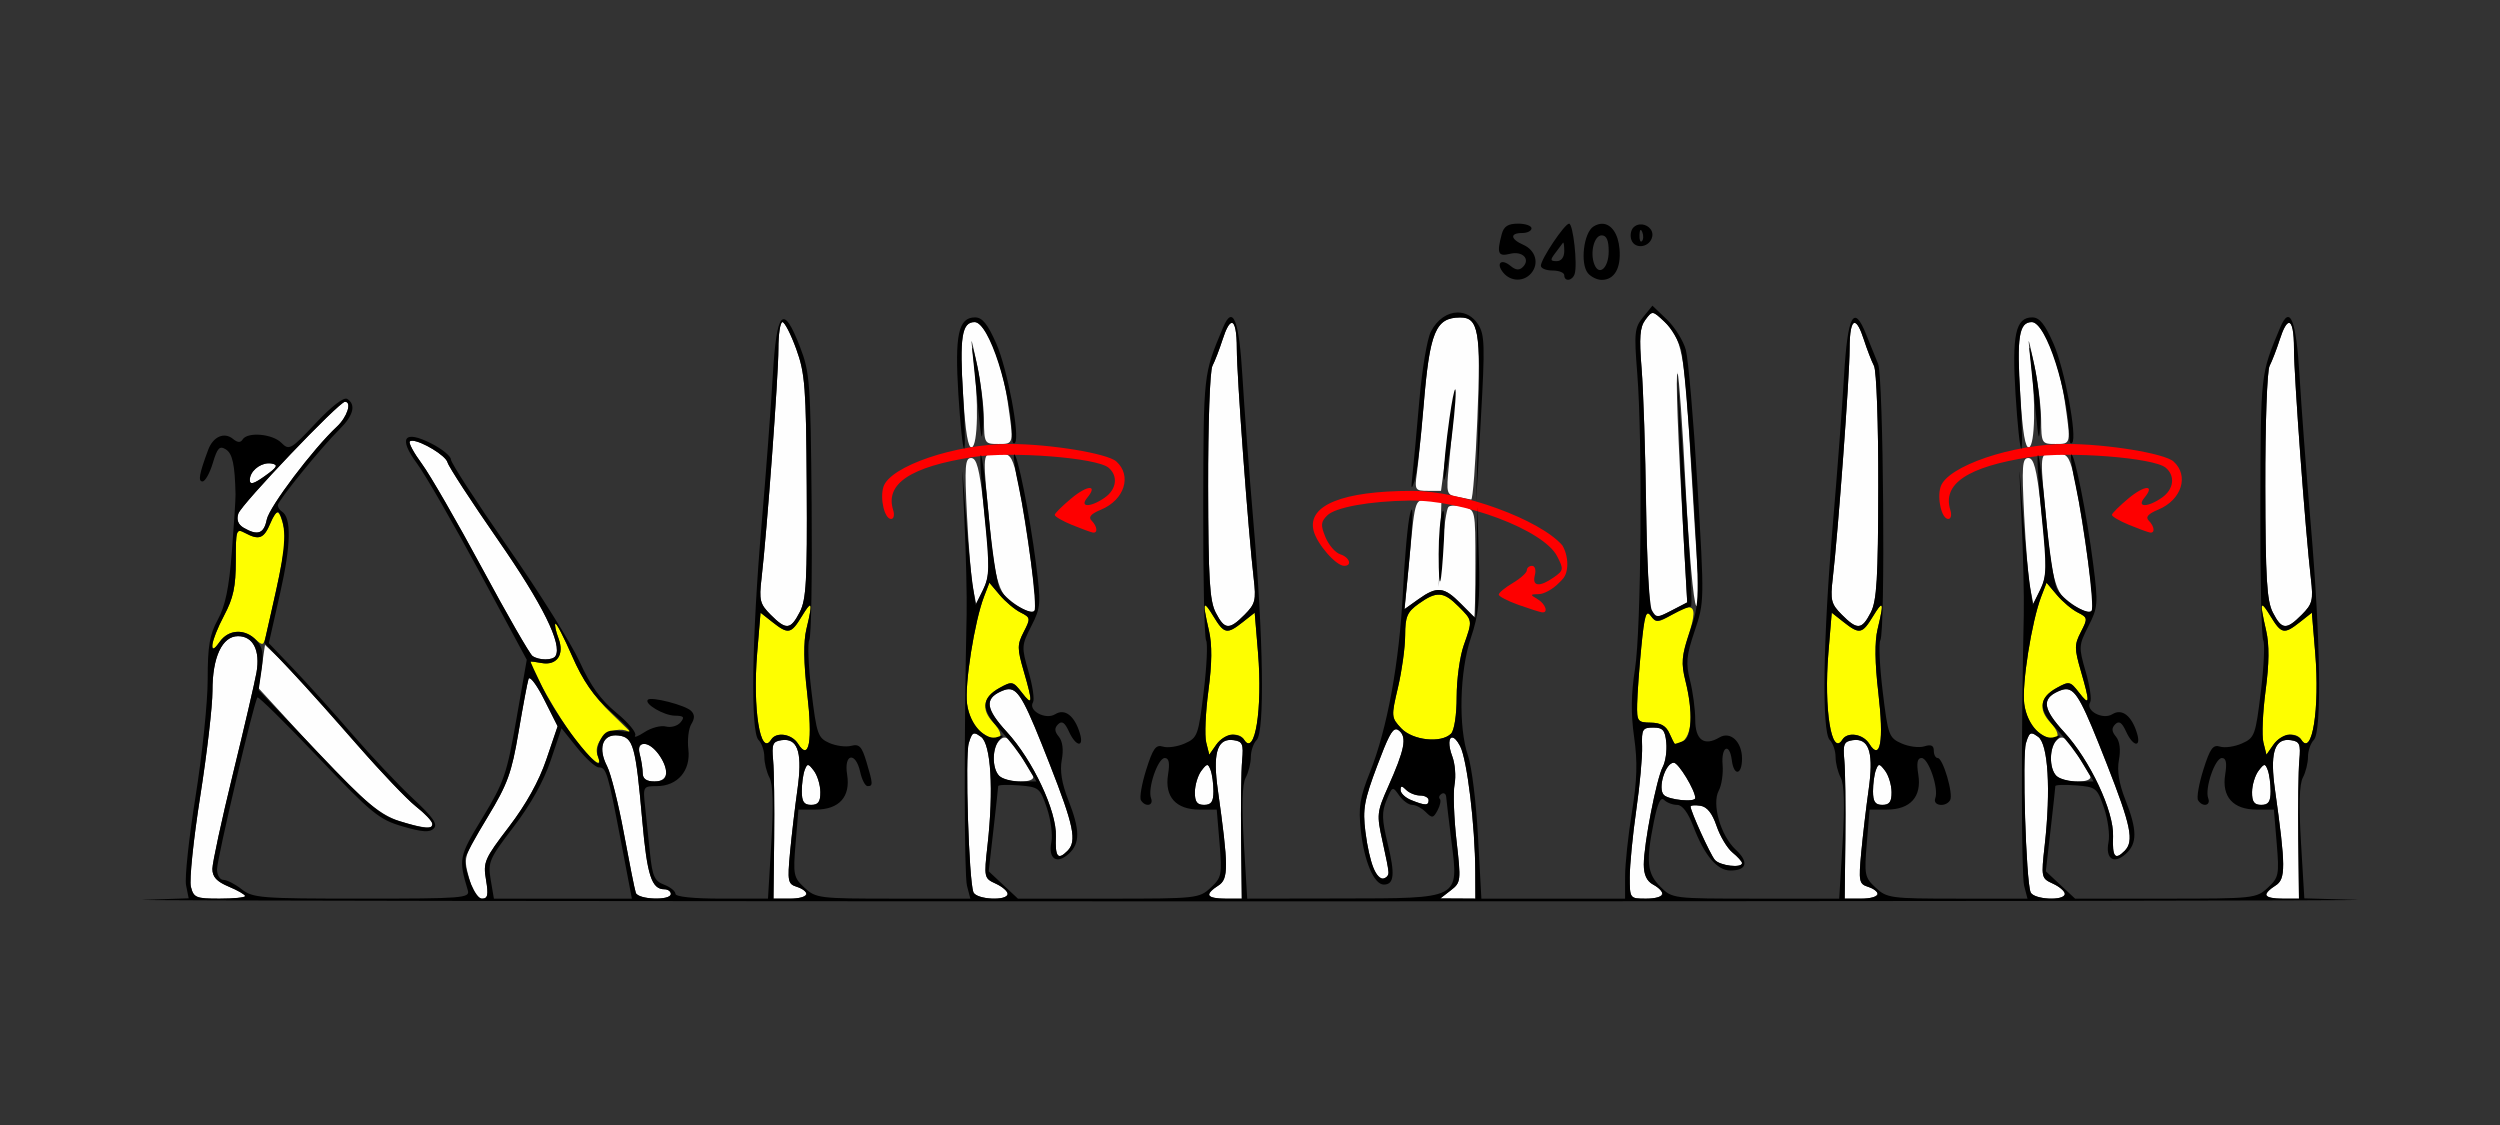 <?xml version="1.0" encoding="UTF-8" standalone="no"?>
<!-- Created with Inkscape (http://www.inkscape.org/) -->

<svg
   xmlns:dc="http://purl.org/dc/elements/1.1/"
   xmlns:cc="http://creativecommons.org/ns#"
   xmlns:rdf="http://www.w3.org/1999/02/22-rdf-syntax-ns#"
   xmlns:svg="http://www.w3.org/2000/svg"
   xmlns="http://www.w3.org/2000/svg"
   xmlns:sodipodi="http://sodipodi.sourceforge.net/DTD/sodipodi-0.dtd"
   xmlns:inkscape="http://www.inkscape.org/namespaces/inkscape"
   id="svg4059"
   version="1.1"
   inkscape:version="0.91 r13725"
   width="500"
   height="225"
   viewBox="0 0 500 225"
   sodipodi:docname="fx320101.svg">
  <rect x="0" y="0" width="500" height="225" fill="#333333" stroke="none"/>
  <defs
     id="defs4063" />
  <sodipodi:namedview
     pagecolor="#bcbcbc"
     bordercolor="#666666"
     borderopacity="1"
     objecttolerance="10"
     gridtolerance="10"
     guidetolerance="10"
     inkscape:pageopacity="0"
     inkscape:pageshadow="2"
     inkscape:window-width="1386"
     inkscape:window-height="913"
     id="namedview4061"
     showgrid="false"
     inkscape:zoom="1.3252709"
     inkscape:cx="136.10408"
     inkscape:cy="99.760632"
     inkscape:window-x="55"
     inkscape:window-y="49"
     inkscape:window-maximized="0"
     inkscape:current-layer="svg4059" />
  <g
     id="g4069"
     transform="translate(-58.562,-118.395)">
    <path
       style="fill:#fefefe"
       d="m 389.164,180.996 c -0.477,-0.047 -0.831,0.417 -1.525,1.348 -1.115,1.494 -1.268,3.483 -0.76,9.791 0.351,4.354 0.76,16.588 0.91,27.188 0.15,10.599 0.57,20.01 0.936,20.912 0.809,1.999 0.802,1.999 4.385,0.143 l 2.893,-1.5 -0.588,-10.453 c -1.305,-23.19 -1.778,-35.743 -1.328,-35.299 0.261,0.258 0.988,10.594 1.615,22.969 0.638,12.587 1.565,22.913 2.104,23.438 0.658,0.641 0.789,-1.136 0.412,-5.625 -0.303,-3.609 -1.019,-14.789 -1.59,-24.844 -1.148,-20.204 -1.711,-23.06 -5.201,-26.346 -1.184,-1.115 -1.785,-1.674 -2.262,-1.721 z m -38.6,0.893 c -4.807,0.033 -6.013,2.807 -7.191,16.523 -0.525,6.116 -1.172,12.701 -1.438,14.635 -0.46,3.351 -0.357,3.516 2.176,3.516 l 2.656,0 1.514,-11.484 c 1.392,-10.566 1.416,-7.563 0.051,6.48 -0.539,5.543 -0.472,5.795 1.67,6.201 1.228,0.233 2.488,0.481 2.801,0.551 0.312,0.07 0.868,-7.229 1.234,-16.219 0.716,-17.558 0.257,-20.229 -3.473,-20.203 z m -135.514,0.924 c -0.446,0 -0.811,2.43 -0.811,5.4 0,5.399 -2.302,36.69 -3.375,45.869 -0.51,4.366 -0.321,5.11 1.83,7.266 3.104,3.11 3.981,3.028 5.826,-0.547 1.292,-2.503 1.502,-6.293 1.387,-25.078 -0.122,-19.898 -0.333,-22.672 -2.092,-27.52 -1.076,-2.965 -2.32,-5.391 -2.766,-5.391 z m 38.438,0 c -2.568,0 -3.032,2.975 -2.301,14.707 0.461,7.395 0.998,10.585 1.74,10.334 1.206,-0.408 1.385,-9.312 0.352,-17.541 -0.638,-5.084 -0.629,-5.071 0.682,0.938 0.731,3.352 1.355,8.309 1.387,11.016 0.057,4.831 0.11,4.922 2.865,4.922 3.142,0 3.12,0.093 1.902,-8.346 -1.178,-8.165 -4.429,-16.029 -6.627,-16.029 z m 211.436,0 c -2.568,0 -3.034,2.975 -2.303,14.707 0.461,7.395 1,10.585 1.742,10.334 1.206,-0.408 1.383,-9.312 0.35,-17.541 -0.638,-5.084 -0.629,-5.071 0.682,0.938 0.731,3.352 1.357,8.309 1.389,11.016 0.057,4.831 0.108,4.922 2.863,4.922 3.142,0 3.122,0.093 1.904,-8.346 -1.178,-8.165 -4.429,-16.029 -6.627,-16.029 z m -160.012,0.16 c -0.489,0.016 -1.124,1.12 -1.844,3.355 -0.622,1.934 -1.534,4.296 -2.025,5.248 -0.499,0.966 -0.878,11.628 -0.855,24.105 0.033,18.444 0.299,22.874 1.51,25.221 1.791,3.47 2.686,3.539 5.773,0.445 2.151,-2.156 2.34,-2.9 1.83,-7.266 -1.073,-9.18 -3.375,-40.47 -3.375,-45.869 0,-3.484 -0.385,-5.261 -1.014,-5.24 z m 124.582,0 c -0.628,-0.021 -1.012,1.756 -1.012,5.24 0,5.399 -2.302,36.69 -3.375,45.869 -0.51,4.366 -0.323,5.11 1.828,7.266 3.088,3.094 3.985,3.025 5.775,-0.445 1.211,-2.347 1.475,-6.776 1.508,-25.221 0.022,-12.478 -0.355,-23.14 -0.854,-24.105 -0.492,-0.953 -1.403,-3.314 -2.025,-5.248 -0.719,-2.236 -1.357,-3.339 -1.846,-3.355 z m 86.854,0 c -0.489,0.016 -1.126,1.12 -1.846,3.355 -0.622,1.934 -1.534,4.296 -2.025,5.248 -0.499,0.966 -0.876,11.628 -0.854,24.105 0.033,18.444 0.299,22.874 1.51,25.221 1.791,3.47 2.686,3.539 5.773,0.445 2.151,-2.156 2.338,-2.9 1.828,-7.266 -1.073,-9.18 -3.375,-40.47 -3.375,-45.869 0,-3.484 -0.383,-5.261 -1.012,-5.24 z M 127.555,198.75 c -1.178,0 -20.744,20.522 -21.33,22.373 -0.396,1.251 -0.039,2.185 1.088,2.842 2.784,1.623 4.038,1.173 4.602,-1.652 0.509,-2.551 9.278,-14.168 14.037,-18.596 2.05,-1.907 3.038,-4.967 1.604,-4.967 z m 13.529,7.793 c -0.257,-0.013 -0.451,0.031 -0.562,0.143 -0.283,0.284 0.81,2.304 2.428,4.492 1.618,2.188 7.029,11.572 12.025,20.854 4.995,9.278 9.534,17.179 10.086,17.562 1.31,0.903 4.046,0.91 4.6,0.012 1.42,-2.302 -2.552,-10.335 -11.455,-23.162 -5.35,-7.708 -9.909,-14.709 -10.131,-15.559 -0.37,-1.417 -5.195,-4.252 -6.99,-4.342 z m 115.984,2.516 c -2.072,0.058 -1.85,1.093 -0.631,13.961 1.144,12.076 1.995,14.648 5.48,16.549 3.18,1.734 3.779,1.679 3.779,-0.342 0,-2.972 -2.789,-21.764 -3.867,-26.053 -0.921,-3.666 -1.325,-4.111 -3.729,-4.111 -0.393,0 -0.737,-0.012 -1.033,-0.004 z m 211.436,0 c -2.072,0.058 -1.852,1.093 -0.633,13.961 1.144,12.076 1.995,14.648 5.48,16.549 3.18,1.734 3.779,1.679 3.779,-0.342 0,-2.972 -2.789,-21.764 -3.867,-26.053 -0.921,-3.666 -1.325,-4.111 -3.729,-4.111 -0.393,0 -0.735,-0.012 -1.031,-0.004 z M 252.791,210 c -1.219,0 -1.335,1.599 -0.832,11.484 0.322,6.316 0.862,12.866 1.201,14.555 l 0.617,3.072 1.281,-2.475 c 1.558,-3.009 1.585,-5.152 0.215,-17.229 C 254.445,212.105 253.89,210 252.791,210 Z m 211.434,0 c -1.219,0 -1.333,1.599 -0.83,11.484 0.322,6.316 0.862,12.866 1.201,14.555 l 0.617,3.072 1.281,-2.475 c 1.558,-3.009 1.583,-5.152 0.213,-17.229 C 465.878,212.105 465.323,210 464.225,210 Z m -352.074,1.059 c -1.798,0.11 -3.627,1.686 -3.627,3.338 0,1.016 0.76,0.814 3.031,-0.807 2.458,-1.754 2.714,-2.223 1.357,-2.484 -0.25,-0.048 -0.505,-0.063 -0.762,-0.047 z m 231.141,7.365 c -1.898,0.025 -1.853,1.046 -3.242,15.822 l -0.561,5.965 2.775,-1.98 c 3.699,-2.639 5.148,-2.501 8.275,0.787 1.447,1.522 2.737,2.788 2.865,2.812 0.129,0.025 0.234,-4.799 0.234,-10.719 0,-10.752 -0.003,-10.763 -2.383,-11.361 -1.31,-0.33 -2.665,-0.318 -3.01,0.027 -0.345,0.345 -0.922,4.088 -1.285,8.316 l -0.66,7.688 0.277,-8.672 0.275,-8.672 -2.621,0 c -0.36,0 -0.67,-0.017 -0.941,-0.014 z M 106.176,245.625 c -3.179,0 -5.141,4.198 -5.123,10.969 0.008,2.99 -1.095,12.484 -2.451,21.096 -1.356,8.612 -2.196,16.733 -1.867,18.047 0.55,2.196 1.012,2.389 5.727,2.389 2.82,0 5.127,-0.231 5.127,-0.516 0,-0.284 -1.472,-1.135 -3.273,-1.889 -2.413,-1.01 -3.275,-1.945 -3.275,-3.553 0,-1.2 1.846,-9.738 4.102,-18.973 2.256,-9.234 4.378,-18.365 4.717,-20.291 0.777,-4.414 -0.671,-7.279 -3.682,-7.279 z m 5.387,1.746 -0.646,4.324 -0.648,4.324 7.473,8.162 c 12.434,13.581 16.38,17.084 20.811,18.469 7.499,2.343 8.59,1.302 3.15,-3.002 -1.82,-1.44 -8.095,-8.102 -13.945,-14.805 -5.85,-6.703 -11.888,-13.377 -13.416,-14.83 l -2.777,-2.643 z m 52.84,6.67 c -0.063,0.011 -0.11,0.06 -0.139,0.148 -0.229,0.704 -1.129,5.498 -2,10.654 -1.373,8.127 -2.192,10.377 -6.145,16.902 -5.047,8.332 -4.938,7.943 -3.574,12.863 0.587,2.119 1.545,3.516 2.414,3.516 1.165,0 1.32,-0.723 0.807,-3.768 -0.596,-3.537 -0.316,-4.187 4.592,-10.607 3.423,-4.479 6.005,-9.129 7.479,-13.471 l 2.252,-6.631 -2.703,-5.369 c -1.301,-2.584 -2.54,-4.317 -2.982,-4.238 z m 95.887,2.189 c -0.48,0.015 -0.995,0.194 -1.594,0.467 -3.264,1.49 -2.95,3.538 1.24,8.094 5.201,5.654 9.994,15.866 9.801,20.877 -0.16,4.15 0.388,4.833 2.322,2.895 1.917,-1.921 1.28,-5.01 -3.574,-17.379 -4.701,-11.978 -6.117,-15.016 -8.195,-14.953 z m 211.434,0 c -0.48,0.015 -0.993,0.194 -1.592,0.467 -3.264,1.49 -2.952,3.538 1.238,8.094 5.201,5.654 9.996,15.866 9.803,20.877 -0.16,4.15 0.386,4.833 2.32,2.895 1.917,-1.921 1.282,-5.01 -3.572,-17.379 -4.701,-11.978 -6.119,-15.016 -8.197,-14.953 z m -82.533,7.676 c -2.126,0 -2.328,0.341 -2.211,3.75 0.071,2.062 -0.456,7.808 -1.17,12.768 -0.714,4.96 -1.297,10.972 -1.297,13.359 0,4.336 0.003,4.342 3.273,4.342 3.634,0 4.271,-1.275 1.404,-2.812 -1.275,-0.684 -1.871,-1.963 -1.871,-4.018 2.1e-4,-4.063 2.55,-17.19 3.791,-19.514 0.549,-1.028 0.868,-3.219 0.709,-4.871 -0.241,-2.501 -0.681,-3.004 -2.629,-3.004 z m -51.4,0.346 c -0.85,-0.019 -1.714,1.767 -3.768,7.221 -2.639,7.006 -2.95,8.729 -2.383,13.275 0.358,2.874 1.108,6.228 1.664,7.451 0.556,1.224 1.465,2.072 2.02,1.887 1.244,-0.415 1.232,-0.743 -0.281,-7.539 -1.16,-5.211 -1.103,-5.748 1.139,-10.781 3.321,-7.455 3.803,-9.909 2.209,-11.234 -0.209,-0.174 -0.404,-0.275 -0.6,-0.279 z m -84.285,0.836 c -0.508,-0.035 -0.772,0.543 -1.191,1.936 -0.763,2.537 0.009,27.412 0.926,29.805 0.573,1.497 6.846,1.808 6.846,0.34 0,-0.527 -1.071,-1.448 -2.379,-2.045 -2.334,-1.066 -2.367,-1.209 -1.639,-7.713 1.238,-11.06 0.692,-20.179 -1.297,-21.643 -0.567,-0.417 -0.961,-0.659 -1.266,-0.68 z m 211.434,0 c -0.508,-0.035 -0.772,0.543 -1.191,1.936 -0.763,2.537 0.009,27.412 0.926,29.805 0.573,1.497 6.846,1.808 6.846,0.34 0,-0.527 -1.071,-1.448 -2.379,-2.045 -2.334,-1.066 -2.365,-1.209 -1.637,-7.713 1.238,-11.06 0.69,-20.179 -1.299,-21.643 -0.567,-0.417 -0.961,-0.659 -1.266,-0.68 z m -283.275,0.371 c -2.689,0.017 -3.481,2.709 -1.686,6.188 0.76,1.473 2.272,7.506 3.359,13.406 1.088,5.901 2.158,11.256 2.379,11.9 0.474,1.384 7.008,1.602 7.008,0.234 0,-0.516 -0.578,-0.938 -1.287,-0.938 -2.559,0 -3.456,-2.786 -4.42,-13.721 -1.328,-15.071 -1.782,-16.681 -4.791,-17.037 -0.196,-0.023 -0.383,-0.034 -0.562,-0.033 z m 167.32,0.439 c -0.659,0.015 -0.828,1.51 0.033,3.779 0.552,1.456 0.757,3.974 0.453,5.596 -0.304,1.622 -0.127,6.689 0.393,11.26 0.915,8.045 0.879,8.362 -1.146,9.93 l -2.094,1.621 3.51,0.019 3.508,0.021 -0.025,-5.391 c -0.044,-9.312 -1.626,-22.428 -3.029,-25.111 -0.632,-1.21 -1.206,-1.734 -1.602,-1.725 z m -89.404,0.01 c -0.326,-0.041 -0.622,0.112 -0.953,0.387 -1.636,1.361 -1.773,5.718 -0.227,7.268 1.558,1.562 7.64,1.519 6.717,-0.047 -3.306,-5.607 -4.559,-7.484 -5.537,-7.607 z m 211.434,0 c -0.326,-0.041 -0.622,0.112 -0.953,0.387 -1.636,1.361 -1.771,5.718 -0.225,7.268 1.558,1.562 7.64,1.519 6.717,-0.047 -3.306,-5.607 -4.56,-7.484 -5.539,-7.607 z m -255.547,0.473 c -0.186,0.002 -0.382,0.018 -0.586,0.047 -1.779,0.254 -1.997,0.773 -1.697,4.041 0.189,2.062 0.282,9.129 0.207,15.703 l -0.137,11.953 3.301,0 c 3.622,0 4.426,-1.392 1.365,-2.365 -1.785,-0.568 -1.891,-1.104 -1.354,-6.859 0.321,-3.434 0.987,-9.107 1.482,-12.607 0.978,-6.918 0.207,-9.944 -2.582,-9.912 z m 89.238,0 c -2.787,-0.032 -3.561,2.995 -2.59,9.912 2.165,15.42 2.178,17.918 0.111,19.211 -1.053,0.659 -1.912,1.517 -1.912,1.908 0,0.392 1.485,0.713 3.301,0.713 l 3.301,0 -0.137,-11.953 c -0.075,-6.574 0.018,-13.641 0.207,-15.703 0.3,-3.268 0.082,-3.787 -1.697,-4.041 -0.204,-0.029 -0.398,-0.045 -0.584,-0.047 z m 125.002,0 c -0.186,0.002 -0.38,0.018 -0.584,0.047 -1.779,0.254 -1.999,0.773 -1.699,4.041 0.189,2.062 0.282,9.129 0.207,15.703 l -0.137,11.953 3.303,0 c 3.622,0 4.424,-1.392 1.363,-2.365 -1.785,-0.568 -1.891,-1.104 -1.354,-6.859 0.321,-3.434 0.989,-9.107 1.484,-12.607 0.978,-6.918 0.205,-9.944 -2.584,-9.912 z m 86.432,0 c -2.787,-0.032 -3.561,2.995 -2.59,9.912 2.165,15.42 2.18,17.918 0.113,19.211 -1.053,0.659 -1.914,1.517 -1.914,1.908 0,0.392 1.485,0.713 3.301,0.713 l 3.303,0 -0.137,-11.953 c -0.075,-6.574 0.018,-13.641 0.207,-15.703 0.3,-3.268 0.08,-3.787 -1.699,-4.041 -0.204,-0.029 -0.398,-0.045 -0.584,-0.047 z m -328.734,0.783 c -0.801,0.005 -1.259,0.717 -0.881,2.133 0.31,1.16 0.569,2.848 0.576,3.75 0.009,1.122 0.753,1.641 2.352,1.641 2.753,0 3.115,-2.222 0.883,-5.416 -0.987,-1.412 -2.129,-2.113 -2.93,-2.107 z m 205.916,3.773 c -1.691,0 -3.279,5.163 -1.986,6.459 0.996,0.998 6.277,1.506 6.277,0.604 0,-1.54 -3.355,-7.062 -4.291,-7.062 z m -173.131,0.463 c -0.254,-0.022 -0.43,0.314 -0.689,0.992 -0.318,0.831 -0.58,2.741 -0.58,4.246 0,2.111 0.427,2.736 1.871,2.736 1.425,0 1.864,-0.615 1.842,-2.578 -0.016,-1.418 -0.598,-3.329 -1.293,-4.246 -0.567,-0.749 -0.897,-1.129 -1.15,-1.15 z m 79.791,0 c -0.254,0.022 -0.583,0.401 -1.15,1.15 -0.695,0.917 -1.277,2.828 -1.293,4.246 -0.023,1.963 0.417,2.578 1.842,2.578 1.444,0 1.871,-0.626 1.871,-2.736 0,-1.505 -0.26,-3.415 -0.578,-4.246 -0.26,-0.679 -0.438,-1.014 -0.691,-0.992 z m 134.449,0 c -0.254,-0.022 -0.43,0.314 -0.689,0.992 -0.318,0.831 -0.578,2.741 -0.578,4.246 0,2.111 0.427,2.736 1.871,2.736 1.425,0 1.864,-0.615 1.842,-2.578 -0.016,-1.418 -0.598,-3.329 -1.293,-4.246 -0.567,-0.749 -0.899,-1.129 -1.152,-1.15 z m 76.986,0 c -0.254,0.022 -0.585,0.401 -1.152,1.15 -0.695,0.917 -1.277,2.828 -1.293,4.246 -0.023,1.963 0.417,2.578 1.842,2.578 1.444,0 1.871,-0.626 1.871,-2.736 0,-1.505 -0.26,-3.415 -0.578,-4.246 -0.26,-0.679 -0.436,-1.014 -0.689,-0.992 z m -172.51,4.324 c -0.172,0.005 -0.234,0.23 -0.234,0.68 0,0.635 0.948,1.538 2.105,2.004 2.821,1.136 3.508,1.142 3.508,0.029 0,-0.516 -0.757,-0.938 -1.684,-0.938 -0.926,0 -2.189,-0.506 -2.807,-1.125 -0.437,-0.438 -0.717,-0.655 -0.889,-0.65 z m 58.971,3.738 c -0.704,-0.038 -1.201,0.05 -1.201,0.238 0,0.947 3.891,9.506 4.846,10.658 0.984,1.188 5.445,1.721 5.445,0.65 0,-0.304 -0.858,-1.253 -1.906,-2.109 -1.048,-0.856 -2.48,-3.244 -3.182,-5.307 -0.869,-2.557 -1.901,-3.845 -3.24,-4.049 -0.27,-0.041 -0.527,-0.069 -0.762,-0.082 z"
       id="path4079"
       inkscape:connector-curvature="0" />
    <path
       style="fill:#fefe00"
       d="m 113.998,220.898 c -0.367,0.037 -0.78,0.755 -1.348,2.107 -1.315,3.134 -2.26,3.496 -5.123,1.961 -1.709,-0.916 -1.811,-0.605 -1.811,5.576 0,5.182 -0.486,7.464 -2.338,10.953 -1.286,2.424 -2.34,5.071 -2.34,5.883 0,1.081 0.389,0.92 1.457,-0.607 1.713,-2.451 4.739,-2.696 7.08,-0.572 1.55,1.406 1.701,1.357 2.176,-0.703 3.53,-15.327 4.18,-19.09 3.664,-21.254 -0.551,-2.311 -0.946,-3.391 -1.418,-3.344 z m 142.439,14.037 -1.064,2.766 c -1.915,4.973 -3.915,17.609 -3.398,21.471 0.307,2.294 1.304,4.426 2.539,5.428 3.566,2.894 5.718,1.522 2.686,-1.713 -2.488,-2.654 -2.036,-5.08 1.289,-6.918 2.477,-1.369 2.69,-1.324 4.416,0.906 2.212,2.858 2.275,2.199 0.402,-4.256 -1.316,-4.539 -1.316,-5.283 0.006,-7.844 1.397,-2.706 1.369,-2.875 -0.65,-3.891 -1.161,-0.584 -3.037,-2.162 -4.168,-3.506 l -2.057,-2.443 z m 211.436,0 -1.066,2.766 c -1.915,4.973 -3.913,17.609 -3.396,21.471 0.307,2.294 1.304,4.426 2.539,5.428 3.566,2.894 5.718,1.522 2.686,-1.713 -2.488,-2.654 -2.036,-5.08 1.289,-6.918 2.477,-1.369 2.69,-1.324 4.416,0.906 2.212,2.858 2.273,2.199 0.4,-4.256 -1.316,-4.539 -1.316,-5.283 0.006,-7.844 1.397,-2.706 1.369,-2.875 -0.65,-3.891 -1.161,-0.584 -3.035,-2.162 -4.166,-3.506 l -2.057,-2.443 z m -121.375,2.387 c -1.162,-0.078 -2.396,0.535 -4.176,1.805 -2.332,1.664 -2.719,2.561 -2.73,6.328 -0.008,2.414 -0.65,7.092 -1.428,10.396 -1.38,5.867 -1.365,6.06 0.645,8.203 2.276,2.428 7.997,3.042 9.965,1.07 0.649,-0.65 1.123,-3.766 1.123,-7.383 0,-3.441 0.631,-8.05 1.402,-10.242 1.804,-5.125 1.83,-4.944 -1.062,-7.842 -1.486,-1.49 -2.576,-2.258 -3.738,-2.336 z m -125.912,2.182 c -0.212,-0.093 -0.752,0.651 -1.656,2.137 -2.17,3.566 -2.706,3.672 -5.881,1.17 l -2.381,-1.877 -0.67,8.047 c -0.93,11.189 0.625,20.861 2.789,17.352 1.018,-1.651 4.152,-1.168 5.398,0.832 2.217,3.557 2.94,-0.521 1.807,-10.199 -0.703,-6.004 -0.753,-10.243 -0.15,-12.746 0.745,-3.09 1.016,-4.595 0.744,-4.715 z m 214.242,0 c -0.212,-0.093 -0.754,0.651 -1.658,2.137 -2.17,3.566 -2.706,3.672 -5.881,1.17 l -2.381,-1.877 -0.668,8.047 c -0.93,11.189 0.625,20.861 2.789,17.352 1.018,-1.651 4.15,-1.168 5.396,0.832 2.217,3.557 2.94,-0.521 1.807,-10.199 -0.703,-6.004 -0.753,-10.243 -0.15,-12.746 0.745,-3.09 1.018,-4.595 0.746,-4.715 z m -135.248,0.002 c -0.265,0.15 0.02,1.739 0.777,5.031 0.644,2.798 0.608,6.541 -0.115,11.988 -0.578,4.356 -0.776,9.02 -0.439,10.363 l 0.611,2.443 1.406,-2.01 c 1.496,-2.141 4.517,-2.679 5.559,-0.99 2.165,3.51 3.719,-6.162 2.789,-17.352 l -0.668,-8.047 -2.381,1.877 c -3.175,2.502 -3.713,2.396 -5.883,-1.17 -0.911,-1.498 -1.45,-2.252 -1.656,-2.135 z m 211.434,0 c -0.265,0.15 0.022,1.739 0.779,5.031 0.644,2.798 0.608,6.541 -0.115,11.988 -0.578,4.356 -0.776,9.02 -0.439,10.363 l 0.611,2.443 1.404,-2.01 c 1.496,-2.141 4.517,-2.679 5.559,-0.99 2.165,3.51 3.719,-6.162 2.789,-17.352 l -0.668,-8.047 -2.381,1.877 c -3.175,2.502 -3.711,2.396 -5.881,-1.17 -0.911,-1.498 -1.452,-2.252 -1.658,-2.135 z M 396.219,239.877 c -0.658,0.048 -1.639,0.486 -2.971,1.273 -3.121,1.845 -3.459,1.879 -4.518,0.428 -0.952,-1.304 -1.272,-0.27 -1.904,6.16 -0.418,4.251 -0.794,9.4 -0.836,11.439 -0.072,3.504 0.079,3.711 2.73,3.75 1.99,0.029 3.076,0.655 3.73,2.15 0.508,1.16 1.001,2.109 1.094,2.109 3.233,0 4.045,-4.897 2.098,-12.648 -0.842,-3.351 -0.744,-4.972 0.535,-8.832 1.375,-4.148 1.489,-5.936 0.041,-5.83 z m -226.578,3.254 c -0.198,0.198 0.083,1.524 0.623,2.947 1.236,3.258 -0.34,5.503 -3.445,4.908 -1.189,-0.228 -2.162,-0.34 -2.162,-0.25 0,1.353 5.803,11.473 8.736,15.236 3.749,4.81 5.776,6.368 4.729,3.633 -1.303,-3.403 3.751,-6.805 6.727,-4.527 0.505,0.387 -1.289,-1.406 -3.986,-3.984 -3.492,-3.338 -5.762,-6.651 -7.883,-11.506 -1.638,-3.75 -3.14,-6.655 -3.338,-6.457 z"
       id="path4075"
       inkscape:connector-curvature="0" />
    <path
       style="fill:#fe0000"
       d="m 260.434,207.188 c -10.807,0 -23.88,4.449 -25.186,8.572 -0.745,2.353 0.223,6.428 1.527,6.428 0.539,0 0.731,-0.789 0.426,-1.752 -1.67,-5.273 3.428,-8.679 15.893,-10.621 7.723,-1.203 24.771,0.121 27.162,2.109 1.97,1.639 1.642,4.325 -0.734,5.992 -2.83,1.986 -5.152,2.005 -3.516,0.029 2.21,-2.669 0.065,-2.578 -3.191,0.135 -1.783,1.485 -3.271,2.961 -3.309,3.277 -0.037,0.317 1.512,1.224 3.441,2.018 1.93,0.793 3.823,1.483 4.209,1.533 1.023,0.133 0.859,-1.252 -0.285,-2.398 -0.693,-0.695 -0.125,-1.348 1.906,-2.191 4.677,-1.941 6.214,-6.783 3.057,-9.627 -1.795,-1.617 -13.319,-3.504 -21.4,-3.504 z m 211.436,0 c -10.807,0 -23.882,4.449 -25.188,8.572 -0.745,2.353 0.223,6.428 1.527,6.428 0.539,0 0.733,-0.789 0.428,-1.752 -1.67,-5.273 3.428,-8.679 15.893,-10.621 7.723,-1.203 24.771,0.121 27.162,2.109 1.97,1.639 1.642,4.325 -0.734,5.992 -2.83,1.986 -5.152,2.005 -3.516,0.029 2.21,-2.669 0.065,-2.578 -3.191,0.135 -1.783,1.485 -3.271,2.961 -3.309,3.277 -0.037,0.317 1.51,1.224 3.439,2.018 1.93,0.793 3.825,1.483 4.211,1.533 1.023,0.133 0.857,-1.252 -0.287,-2.398 -0.693,-0.695 -0.123,-1.348 1.908,-2.191 4.677,-1.941 6.214,-6.783 3.057,-9.627 -1.795,-1.617 -13.319,-3.504 -21.4,-3.504 z m -130.92,9.381 c -13.877,0.014 -20.946,2.873 -19.672,7.959 0.665,2.657 4.476,7.035 6.123,7.035 1.665,0 1.076,-1.718 -0.793,-2.312 -0.974,-0.31 -2.299,-1.843 -2.945,-3.406 -1,-2.419 -0.95,-3.067 0.33,-4.35 1.638,-1.641 8.473,-2.88 16.488,-2.988 10.807,-0.145 26.798,5.889 29.504,11.133 1.344,2.605 1.308,2.841 -0.652,4.217 -2.869,2.014 -4.393,1.846 -3.803,-0.418 0.274,-1.048 0.029,-1.875 -0.555,-1.875 -0.575,0 -1.045,0.398 -1.045,0.885 0,0.486 -1.263,1.631 -2.807,2.545 -1.544,0.914 -2.807,1.957 -2.807,2.318 0,0.361 1.79,1.293 3.977,2.068 2.187,0.776 4.292,1.444 4.678,1.484 1.343,0.142 0.691,-1.715 -0.936,-2.664 -1.491,-0.87 -1.464,-0.956 0.305,-0.982 1.068,-0.016 2.918,-1.071 4.111,-2.344 0.121,-0.129 0.243,-0.232 0.365,-0.352 0.037,-0.058 0.072,-0.116 0.145,-0.182 1.493,-1.359 1.329,-4.826 0.055,-6.896 -4.472,-5.094 -20.05,-10.885 -30.066,-10.875 z"
       id="path4073"
       inkscape:connector-curvature="0" />
    <path
       style="fill:#000000"
       d="m 362.168,163.125 c -2.007,0 -2.842,0.54 -3.262,2.109 -1.021,3.82 -0.727,4.523 1.646,3.926 2.5,-0.629 4.157,1.057 2.586,2.631 -0.712,0.713 -1.425,0.651 -2.467,-0.215 -1.882,-1.565 -2.994,-0.507 -1.439,1.369 1.495,1.805 4.13,1.838 5.596,0.068 1.602,-1.934 0.852,-4.575 -1.605,-5.658 -2.604,-1.148 -2.721,-2.356 -0.229,-2.356 1.029,0 1.871,-0.422 1.871,-0.938 0,-0.516 -1.214,-0.938 -2.697,-0.938 z m 10.211,0 c -0.885,0 -5.643,7.099 -5.643,8.418 0,0.527 1.052,0.957 2.338,0.957 1.286,0 2.34,0.422 2.34,0.938 0,1.341 1.595,1.16 2.072,-0.234 0.615,-1.796 -0.296,-10.078 -1.107,-10.078 z m 6.719,0.025 c -0.58,-0.028 -1.201,0.144 -1.836,0.543 -1.969,1.236 -2.708,7.419 -1.115,9.342 0.611,0.737 1.849,1.34 2.752,1.34 2.539,0 3.892,-2.339 3.568,-6.168 -0.259,-3.073 -1.629,-4.972 -3.369,-5.057 z m 7.402,0.133 c -0.448,0.048 -0.884,0.235 -1.24,0.592 -0.548,0.549 -0.732,1.691 -0.408,2.537 0.749,1.956 3.747,1.435 4.162,-0.723 0.279,-1.453 -1.17,-2.551 -2.514,-2.406 z m 0.223,1.104 c 0.085,0.013 0.187,0.157 0.299,0.438 0.27,0.677 0.237,1.485 -0.074,1.797 -0.311,0.312 -0.531,-0.242 -0.49,-1.23 0.028,-0.683 0.124,-1.025 0.266,-1.004 z m -7.824,1.082 c 0.974,0 1.402,0.981 1.402,3.203 0,3.324 -1.93,5.046 -2.879,2.568 -0.898,-2.345 -0.021,-5.771 1.477,-5.771 z m -7.695,1.447 c 0.12,0.013 0.211,0.7 0.211,1.678 0,1.249 -0.584,2.031 -1.518,2.031 -1.299,0 -1.338,-0.236 -0.266,-1.641 0.689,-0.902 1.372,-1.816 1.518,-2.031 0.018,-0.027 0.037,-0.039 0.055,-0.037 z m 17.84,12.615 -1.871,2.303 c -1.706,2.1 -1.807,3.092 -1.16,11.25 1.082,13.654 0.795,51.189 -0.451,59.107 -0.788,5.003 -0.839,8.933 -0.178,13.605 0.707,4.996 0.604,8.588 -0.434,14.996 -0.751,4.634 -1.367,10.43 -1.369,12.879 l -0.004,4.453 -14.369,0 -14.369,0 -0.672,-12.385 c -0.369,-6.811 -1.266,-14.088 -1.99,-16.172 -1.969,-5.661 -1.702,-16.892 0.561,-23.605 1.559,-4.626 1.849,-7.506 1.602,-15.885 l -0.303,-10.234 -0.197,11.088 -0.199,11.088 -2.879,-2.885 c -3.406,-3.413 -4.779,-3.556 -8.52,-0.887 l -2.801,1.998 0.516,-5.045 c 1.176,-11.501 1.426,-17.33 0.598,-13.961 -0.442,1.799 -1.074,8.76 -1.406,15.469 -0.699,14.121 -3.127,27.422 -6.588,36.104 -2.046,5.133 -2.337,6.972 -1.836,11.66 0.659,6.173 2.638,10.84 4.596,10.84 2.084,0 2.28,-2.048 0.779,-8.203 -1.17,-4.798 -1.21,-6.31 -0.232,-8.676 1.156,-2.796 1.217,-2.82 2.516,-0.963 0.732,1.047 1.907,1.904 2.613,1.904 0.706,0 1.925,0.642 2.709,1.428 1.277,1.28 1.524,1.243 2.373,-0.346 0.521,-0.976 0.725,-1.998 0.451,-2.271 -0.273,-0.274 -0.119,-0.733 0.344,-1.02 0.463,-0.287 0.879,-0.013 0.926,0.609 0.046,0.622 0.526,4.66 1.064,8.973 1.438,11.527 1.864,11.306 -22.018,11.346 l -18.84,0.031 -0.668,-11.131 c -0.452,-7.544 -0.336,-11.755 0.363,-13.064 0.567,-1.063 1.033,-2.929 1.033,-4.148 0,-1.22 0.525,-2.748 1.168,-3.396 1.617,-1.629 1.346,-20.209 -0.631,-43.26 -0.862,-10.055 -1.863,-23.309 -2.223,-29.455 -0.663,-11.328 -1.91,-14.464 -3.881,-9.76 -3.941,9.406 -3.891,8.968 -3.957,35.6 -0.035,14.254 0.222,26.383 0.572,26.951 0.351,0.569 0.138,5.176 -0.475,10.238 -1.06,8.764 -1.24,9.26 -3.775,10.385 -1.464,0.65 -3.436,0.935 -4.381,0.635 -1.416,-0.45 -2.005,0.362 -3.346,4.625 -0.895,2.845 -1.368,5.59 -1.053,6.102 0.883,1.432 2.599,1.1 2.027,-0.393 -0.737,-1.925 1.35,-8.053 2.742,-8.053 0.836,0 1.031,0.977 0.654,3.303 -0.72,4.443 1.577,7.01 6.273,7.01 l 3.463,0 0.562,6.727 c 0.53,6.332 0.425,6.855 -1.783,8.906 -2.287,2.124 -2.802,2.18 -20.443,2.18 l -18.096,0 -2.924,-2.736 -2.924,-2.738 0.945,-8.277 c 0.521,-4.553 0.95,-8.492 0.955,-8.754 0.004,-0.262 1.876,-0.327 4.16,-0.145 3.99,0.318 4.207,0.495 5.576,4.521 0.784,2.305 1.19,5.376 0.9,6.826 -0.667,3.342 1.067,4.516 3.463,2.344 2.309,-2.094 2.287,-4.762 -0.084,-10.791 -1.295,-3.293 -1.706,-5.83 -1.297,-8.014 0.379,-2.026 0.162,-3.721 -0.592,-4.631 -0.871,-1.052 -0.911,-1.712 -0.15,-2.475 0.761,-0.762 1.342,-0.376 2.17,1.445 1.375,3.024 3.075,3.316 2.195,0.377 -1.056,-3.529 -3.007,-5.049 -4.936,-3.842 -1.921,1.202 -5.477,-0.714 -4.441,-2.393 0.328,-0.532 -0.072,-3.275 -0.891,-6.096 -1.435,-4.948 -1.416,-5.27 0.541,-9.115 1.917,-3.765 1.969,-4.455 0.947,-12.48 -1.245,-9.776 -3.784,-22.432 -4.381,-21.834 -0.223,0.224 0.193,3.104 0.924,6.402 1.712,7.731 3.784,24.191 3.129,24.848 -0.929,0.931 -5.878,-2.256 -6.943,-4.473 -0.579,-1.204 -1.565,-7.795 -2.191,-14.646 -0.627,-6.852 -1.339,-12.259 -1.582,-12.016 -0.243,0.243 0.092,5.709 0.742,12.146 1.045,10.344 1.012,12.061 -0.291,14.758 l -1.477,3.053 -0.631,-4.225 c -0.348,-2.323 -0.989,-9.041 -1.426,-14.93 -0.768,-10.367 -0.775,-10.304 -0.199,1.951 0.327,6.961 0.529,15.609 0.449,19.219 -0.532,23.968 -0.494,51.964 0.072,54.141 l 0.672,2.578 -15.406,0 c -14.826,0 -15.494,-0.083 -17.752,-2.18 -2.209,-2.051 -2.315,-2.574 -1.785,-8.906 l 0.562,-6.727 3.463,0 c 4.697,0 6.995,-2.567 6.275,-7.01 -0.682,-4.21 1.708,-4.657 2.621,-0.49 0.339,1.547 1.005,2.812 1.479,2.812 1.108,0 1.086,-0.436 -0.242,-4.879 -0.915,-3.06 -1.434,-3.603 -3.041,-3.182 -1.066,0.28 -3.04,0.021 -4.387,-0.576 -2.273,-1.008 -2.529,-1.747 -3.562,-10.289 -0.612,-5.062 -0.804,-9.704 -0.426,-10.316 0.378,-0.612 0.585,-12.828 0.461,-27.145 -0.213,-24.438 -0.355,-26.36 -2.326,-31.461 -3.386,-8.759 -4.682,-7.377 -5.449,5.816 -0.36,6.188 -1.36,19.477 -2.223,29.531 -1.977,23.051 -2.248,41.63 -0.631,43.26 0.643,0.648 1.168,2.177 1.168,3.396 0,1.22 0.466,3.086 1.033,4.148 0.699,1.309 0.816,5.52 0.363,13.064 l -0.666,11.131 -9.252,0 c -5.693,0 -9.254,-0.37 -9.254,-0.961 0,-0.528 -1.018,-1.35 -2.264,-1.824 -1.93,-0.735 -2.349,-1.668 -2.828,-6.305 -0.309,-2.993 -0.756,-7.234 -0.992,-9.426 -0.419,-3.892 -0.363,-3.984 2.361,-3.984 4.144,0 6.811,-3.113 6.305,-7.357 -0.225,-1.883 0.041,-4.152 0.588,-5.041 0.708,-1.151 0.697,-1.915 -0.037,-2.65 -1.141,-1.143 -7.977,-2.909 -8.65,-2.234 -0.804,0.806 3.18,3.162 5.398,3.191 1.793,0.024 2.011,0.28 1.135,1.338 -0.596,0.72 -1.909,1.095 -2.918,0.83 -1.009,-0.264 -2.94,0.244 -4.291,1.131 -1.351,0.887 -2.188,1.18 -1.861,0.65 0.327,-0.53 -1.361,-2.567 -3.748,-4.527 -3.147,-2.584 -5.167,-5.383 -7.348,-10.178 -1.654,-3.637 -8.125,-13.962 -14.381,-22.945 -6.256,-8.984 -11.375,-16.874 -11.375,-17.533 0,-0.659 -1.734,-2.084 -3.854,-3.168 -5.552,-2.838 -6.746,-1.174 -2.893,4.029 1.627,2.198 7.223,11.916 12.436,21.594 l 9.479,17.596 -2.084,11.936 c -1.914,10.964 -2.462,12.56 -6.756,19.639 -4.754,7.837 -4.828,8.209 -2.945,14.561 0.453,1.529 -0.985,1.641 -21.182,1.641 -20.25,0 -21.822,-0.123 -24.045,-1.875 -1.308,-1.031 -2.954,-1.875 -3.656,-1.875 -0.702,0 -1.277,-0.949 -1.279,-2.109 -0.003,-2.095 7.411,-33.619 8.086,-34.383 0.194,-0.22 5.648,5.157 12.117,11.949 10.775,11.312 12.195,12.474 16.924,13.852 3.964,1.155 5.412,1.247 6.238,0.396 0.818,-0.841 -0.179,-2.27 -4.15,-5.953 -2.874,-2.665 -8.319,-8.432 -12.102,-12.814 -3.783,-4.383 -9.099,-10.289 -11.814,-13.125 l -4.938,-5.156 2.279,-10.088 c 2.158,-9.552 2.272,-15.038 0.338,-16.236 -0.448,-0.278 -0.814,-0.848 -0.814,-1.268 0,-0.896 8.693,-11.587 12.404,-15.256 2.73,-2.698 3.263,-4.891 1.463,-6.006 -0.673,-0.417 -3.128,1.48 -6.314,4.873 -4.969,5.293 -5.289,5.475 -6.85,3.906 -1.792,-1.801 -6.783,-2.228 -7.748,-0.662 -0.415,0.673 -1.018,0.641 -1.914,-0.104 -1.744,-1.45 -3.982,-0.483 -4.963,2.145 -1.801,4.823 -2.076,6.352 -1.146,6.352 0.529,0 1.456,-1.654 2.061,-3.678 0.91,-3.044 1.359,-3.517 2.609,-2.734 1.329,0.832 1.804,3.033 1.936,8.99 0.02,0.902 -0.311,6.07 -0.736,11.484 -0.569,7.254 -1.307,10.82 -2.803,13.557 -1.65,3.018 -2.031,5.264 -2.031,11.982 0,4.548 -1.092,15.075 -2.426,23.393 -1.334,8.318 -2.189,16.306 -1.9,17.75 l 0.523,2.627 -9.09,0.305 c -5,0.168 94.894,0.305 221.988,0.303 127.095,-0.002 226.391,-0.139 220.658,-0.303 l -10.424,-0.297 -0.664,-11.102 c -0.451,-7.52 -0.334,-11.727 0.365,-13.035 0.568,-1.063 1.031,-2.929 1.031,-4.148 0,-1.22 0.527,-2.748 1.17,-3.396 1.617,-1.629 1.346,-20.209 -0.631,-43.26 -0.862,-10.055 -1.863,-23.309 -2.223,-29.455 -0.663,-11.328 -1.91,-14.464 -3.881,-9.76 -3.941,9.406 -3.893,8.968 -3.959,35.6 -0.035,14.254 0.223,26.383 0.574,26.951 0.351,0.569 0.138,5.176 -0.475,10.238 -1.06,8.764 -1.242,9.26 -3.777,10.385 -1.464,0.65 -3.436,0.935 -4.381,0.635 -1.416,-0.45 -2.003,0.362 -3.344,4.625 -0.895,2.845 -1.37,5.59 -1.055,6.102 0.883,1.432 2.601,1.1 2.029,-0.393 -0.737,-1.925 1.35,-8.053 2.742,-8.053 0.836,0 1.029,0.977 0.652,3.303 -0.72,4.443 1.579,7.01 6.275,7.01 l 3.461,0 0.564,6.727 c 0.53,6.332 0.423,6.855 -1.785,8.906 -2.287,2.124 -2.8,2.18 -20.441,2.18 l -18.096,0 -2.926,-2.736 -2.924,-2.738 0.947,-8.277 c 0.521,-4.553 0.948,-8.492 0.953,-8.754 0.004,-0.262 1.876,-0.327 4.16,-0.145 3.99,0.318 4.209,0.495 5.578,4.521 0.784,2.305 1.188,5.376 0.898,6.826 -0.667,3.342 1.067,4.516 3.463,2.344 2.309,-2.094 2.289,-4.762 -0.082,-10.791 -1.295,-3.293 -1.706,-5.83 -1.297,-8.014 0.379,-2.026 0.162,-3.721 -0.592,-4.631 -0.871,-1.052 -0.911,-1.712 -0.15,-2.475 0.761,-0.762 1.34,-0.376 2.168,1.445 1.375,3.024 3.077,3.316 2.197,0.377 -1.056,-3.529 -3.007,-5.049 -4.936,-3.842 -1.921,1.202 -5.477,-0.714 -4.441,-2.393 0.328,-0.532 -0.072,-3.275 -0.891,-6.096 -1.435,-4.948 -1.416,-5.27 0.541,-9.115 1.917,-3.765 1.969,-4.455 0.947,-12.48 -1.245,-9.776 -3.784,-22.432 -4.381,-21.834 -0.223,0.224 0.191,3.104 0.922,6.402 1.712,7.731 3.786,24.193 3.131,24.85 -0.929,0.931 -5.878,-2.258 -6.943,-4.475 -0.579,-1.204 -1.565,-7.795 -2.191,-14.646 -0.627,-6.852 -1.339,-12.259 -1.582,-12.016 -0.243,0.243 0.092,5.709 0.742,12.146 1.045,10.344 1.01,12.061 -0.293,14.758 l -1.475,3.053 -0.633,-4.225 c -0.348,-2.323 -0.988,-9.041 -1.424,-14.93 -0.768,-10.367 -0.775,-10.304 -0.199,1.951 0.327,6.961 0.529,15.609 0.449,19.219 -0.532,23.968 -0.494,51.964 0.072,54.141 l 0.67,2.578 -14.002,0 c -13.358,0 -14.111,-0.101 -16.35,-2.18 -2.209,-2.051 -2.313,-2.574 -1.783,-8.906 l 0.562,-6.727 3.461,0 c 4.697,0 6.995,-2.567 6.275,-7.01 -0.377,-2.325 -0.184,-3.303 0.652,-3.303 1.393,0 3.481,6.128 2.744,8.053 -0.575,1.5 2.059,1.861 2.957,0.404 C 449.303,277.295 447.166,270 446.109,270 c -0.433,0 -0.787,-0.661 -0.787,-1.469 0,-1.048 -0.542,-1.298 -1.891,-0.869 -1.04,0.331 -3.09,0.071 -4.555,-0.578 -2.536,-1.125 -2.715,-1.621 -3.775,-10.385 -0.612,-5.062 -0.825,-9.67 -0.475,-10.238 1.034,-1.676 0.624,-52.745 -0.443,-55.285 -0.525,-1.249 -1.595,-3.888 -2.379,-5.867 -2.478,-6.259 -3.725,-3.912 -4.443,8.361 -0.36,6.146 -1.36,19.4 -2.223,29.455 -1.977,23.051 -2.25,41.63 -0.633,43.26 0.643,0.648 1.17,2.177 1.17,3.396 0,1.22 0.464,3.086 1.031,4.148 0.699,1.309 0.818,5.52 0.365,13.064 l -0.668,11.131 -16.693,0 c -16.639,0 -16.703,-0.008 -19.076,-2.387 -2.673,-2.679 -2.906,-4.994 -1.307,-12.975 0.751,-3.749 1.371,-5.064 2.059,-4.375 0.541,0.542 1.706,0.986 2.59,0.986 1.046,0 2.178,1.495 3.242,4.287 2.215,5.811 4.755,8.838 7.42,8.838 3.296,0 3.732,-1.692 1.072,-4.162 -3.026,-2.81 -4.837,-9.129 -3.393,-11.834 0.57,-1.068 0.913,-3.382 0.762,-5.143 -0.315,-3.667 1.393,-4.522 1.842,-0.922 0.407,3.262 2.043,3.002 2.043,-0.324 0,-3.37 -2.318,-5.539 -4.52,-4.229 -3.045,1.813 -4.836,0.512 -4.836,-3.51 -10e-6,-2.054 -0.465,-5.59 -1.035,-7.857 -0.883,-3.516 -0.749,-4.976 0.922,-9.934 1.94,-5.756 1.946,-6.042 0.543,-29.34 -0.779,-12.94 -1.818,-25.022 -2.307,-26.848 -0.489,-1.826 -2.194,-4.568 -3.789,-6.094 l -2.9,-2.773 z m -38.975,1.363 c -1.989,0.025 -4.054,1.342 -5.332,3.818 -0.741,1.436 -1.776,7.608 -2.301,13.715 -0.524,6.107 -1.143,12.791 -1.375,14.854 -0.331,2.945 -0.247,3.247 0.387,1.406 0.444,-1.289 1.261,-7.956 1.814,-14.814 1.219,-15.091 2.379,-17.95 7.303,-17.984 3.682,-0.025 4.173,2.696 3.682,20.438 l -0.459,16.58 0.945,-16.676 c 0.84,-14.803 0.778,-16.935 -0.562,-18.984 -1.051,-1.608 -2.554,-2.371 -4.102,-2.352 z m 39.102,0.107 c 0.483,0.052 1.094,0.62 2.299,1.754 1.337,1.258 2.831,3.789 3.322,5.625 0.491,1.836 1.531,13.925 2.311,26.865 1.403,23.298 1.399,23.584 -0.541,29.34 -1.671,4.957 -1.805,6.418 -0.922,9.934 1.53,6.089 1.333,11.416 -0.445,12.1 -0.814,0.313 -1.555,0.568 -1.648,0.568 -0.093,0 -0.586,-0.949 -1.094,-2.109 -0.655,-1.495 -1.741,-2.121 -3.73,-2.15 -2.652,-0.039 -2.802,-0.246 -2.73,-3.75 0.042,-2.04 0.418,-7.188 0.836,-11.439 0.617,-6.278 0.967,-7.445 1.863,-6.217 1.009,1.383 1.377,1.367 4.311,-0.197 1.764,-0.94 3.42,-1.656 3.682,-1.592 0.458,0.113 0.063,-7.373 -1.814,-34.42 l -0.879,-12.656 0.418,12.656 c 0.23,6.961 0.684,17.361 1.008,23.111 l 0.588,10.453 -3.08,1.598 c -2.915,1.511 -3.132,1.508 -4.002,-0.051 -0.506,-0.906 -1.029,-10.36 -1.162,-21.01 -0.133,-10.649 -0.528,-22.925 -0.879,-27.279 -0.508,-6.308 -0.355,-8.297 0.76,-9.791 0.694,-0.93 1.049,-1.394 1.531,-1.342 z M 253.566,181.875 c -3.32,0 -4.073,3.482 -3.33,15.395 0.372,5.97 0.887,10.855 1.145,10.855 0.257,0 0.168,-4.794 -0.197,-10.652 -0.729,-11.687 -0.261,-14.66 2.305,-14.66 2.846,0 7.381,14.1 7.512,23.359 0.01,0.73 0.257,1.089 0.549,0.797 1.078,-1.081 -1.502,-14.809 -3.734,-19.867 -1.732,-3.923 -2.79,-5.227 -4.248,-5.227 z m 211.434,0 c -3.32,0 -4.073,3.482 -3.33,15.395 0.372,5.97 0.887,10.855 1.145,10.855 0.257,0 0.168,-4.794 -0.197,-10.652 -0.729,-11.687 -0.259,-14.66 2.307,-14.66 2.846,0 7.379,14.1 7.51,23.359 0.01,0.73 0.259,1.089 0.551,0.797 1.078,-1.081 -1.502,-14.809 -3.734,-19.867 -1.732,-3.923 -2.792,-5.227 -4.25,-5.227 z m -249.949,0.938 c 0.446,0 1.69,2.426 2.766,5.391 1.758,4.847 1.97,7.621 2.092,27.52 0.115,18.785 -0.095,22.575 -1.387,25.078 -1.845,3.575 -2.722,3.657 -5.826,0.547 -2.151,-2.156 -2.34,-2.9 -1.83,-7.266 1.073,-9.18 3.375,-40.47 3.375,-45.869 0,-2.97 0.365,-5.4 0.811,-5.4 z m 89.861,0.16 c 0.628,-0.021 1.014,1.756 1.014,5.24 0,5.399 2.302,36.69 3.375,45.869 0.51,4.366 0.321,5.11 -1.83,7.266 -3.088,3.094 -3.983,3.025 -5.773,-0.445 -1.211,-2.347 -1.477,-6.776 -1.51,-25.221 -0.022,-12.478 0.357,-23.14 0.855,-24.105 0.492,-0.953 1.403,-3.314 2.025,-5.248 0.719,-2.236 1.355,-3.339 1.844,-3.355 z m 124.582,0 c 0.489,0.016 1.126,1.12 1.846,3.355 0.622,1.934 1.534,4.296 2.025,5.248 0.499,0.966 0.876,11.628 0.854,24.105 -0.033,18.444 -0.297,22.874 -1.508,25.221 -1.791,3.47 -2.688,3.539 -5.775,0.445 -2.151,-2.156 -2.338,-2.9 -1.828,-7.266 1.073,-9.18 3.375,-40.47 3.375,-45.869 0,-3.484 0.383,-5.261 1.012,-5.24 z m 86.854,0 c 0.628,-0.021 1.012,1.756 1.012,5.24 0,5.399 2.302,36.69 3.375,45.869 0.51,4.366 0.323,5.11 -1.828,7.266 -3.088,3.094 -3.983,3.025 -5.773,-0.445 -1.211,-2.347 -1.477,-6.776 -1.51,-25.221 -0.022,-12.478 0.355,-23.14 0.854,-24.105 0.492,-0.953 1.403,-3.314 2.025,-5.248 0.719,-2.236 1.357,-3.339 1.846,-3.355 z m -263.314,4.945 c -0.049,0.025 -0.042,0.344 0.029,0.988 0.23,2.062 0.745,7.125 1.146,11.25 0.645,6.635 0.756,6.959 0.975,2.812 0.136,-2.578 -0.38,-7.641 -1.146,-11.25 -0.527,-2.481 -0.897,-3.855 -1.004,-3.801 z m 211.434,0 c -0.049,0.025 -0.042,0.344 0.029,0.988 0.23,2.062 0.745,7.125 1.146,11.25 0.645,6.635 0.758,6.959 0.977,2.812 0.136,-2.578 -0.38,-7.641 -1.146,-11.25 -0.527,-2.481 -0.899,-3.855 -1.006,-3.801 z m -114.879,8.35 c -0.197,0.109 -0.636,2.283 -1.133,5.764 -0.663,4.641 -1.188,9.914 -1.168,11.719 0.02,1.805 0.579,-0.516 1.242,-5.156 0.663,-4.641 1.188,-9.914 1.168,-11.719 -0.005,-0.451 -0.044,-0.644 -0.109,-0.607 z M 127.555,198.75 c 1.434,0 0.446,3.06 -1.604,4.967 -4.759,4.427 -13.528,16.045 -14.037,18.596 -0.564,2.825 -1.817,3.276 -4.602,1.652 -1.127,-0.657 -1.484,-1.591 -1.088,-2.842 C 106.811,219.272 126.376,198.75 127.555,198.75 Z m 13.529,7.793 c 1.796,0.09 6.62,2.924 6.99,4.342 0.222,0.85 4.781,7.851 10.131,15.559 8.903,12.827 12.875,20.86 11.455,23.162 -0.554,0.898 -3.29,0.893 -4.6,-0.01 -0.55,-0.379 -5.089,-8.283 -10.086,-17.564 -4.997,-9.281 -10.408,-18.666 -12.025,-20.854 -1.618,-2.188 -2.711,-4.209 -2.428,-4.492 0.111,-0.111 0.306,-0.155 0.562,-0.143 z m -28.934,4.516 c 0.257,-0.016 0.512,-0.001 0.762,0.047 1.356,0.262 1.1,0.731 -1.357,2.484 -2.272,1.621 -3.031,1.823 -3.031,0.807 0,-1.652 1.829,-3.228 3.627,-3.338 z m 235.014,9.496 c -0.043,0.023 -0.089,0.097 -0.141,0.227 -0.406,1.031 -0.735,4.828 -0.73,8.438 0.01,8.31 0.528,6.933 1.059,-2.812 0.198,-3.637 0.111,-6.011 -0.188,-5.852 z m -232.936,0.236 c 0.047,0.014 0.087,0.049 0.119,0.105 1.571,2.765 1.406,6.865 -0.639,15.93 l -2.287,10.141 5.359,5.658 c 2.948,3.111 9.02,9.875 13.49,15.031 4.47,5.156 9.615,10.552 11.434,11.992 1.818,1.44 3.305,3.022 3.305,3.516 0,1.176 -1.409,1.054 -6.713,-0.582 -3.7,-1.141 -6.197,-3.262 -16.191,-13.762 l -11.816,-12.414 0.59,-4.068 c 0.455,-3.136 0.22,-4.478 -1.027,-5.859 -2.168,-2.401 -5.568,-2.265 -7.355,0.293 -2.392,3.423 -1.775,-0.266 0.883,-5.275 1.851,-3.489 2.338,-5.771 2.338,-10.953 0,-6.181 0.102,-6.493 1.811,-5.576 2.863,1.535 3.808,1.173 5.123,-1.961 0.592,-1.411 1.251,-2.314 1.578,-2.215 z m 142.209,14.145 2.057,2.443 c 1.131,1.344 3.007,2.922 4.168,3.506 2.019,1.016 2.047,1.184 0.65,3.891 -1.322,2.561 -1.323,3.305 -0.006,7.844 1.873,6.455 1.811,7.114 -0.4,4.256 -1.726,-2.23 -1.941,-2.275 -4.418,-0.906 -3.742,2.068 -3.754,4.34 -0.043,8.275 1.77,1.876 4.16,4.994 5.311,6.928 l 0.002,0 2.092,3.516 -3.164,0 c -1.74,0 -3.668,-0.506 -4.285,-1.125 -1.467,-1.47 -1.44,-5.679 0.047,-7.18 0.937,-0.946 0.874,-1.068 -0.314,-0.615 -2.451,0.934 -5.6,-2.441 -6.156,-6.596 -0.517,-3.862 1.481,-16.497 3.396,-21.471 l 1.064,-2.766 z m 211.436,0 2.057,2.443 c 1.131,1.344 3.005,2.922 4.166,3.506 2.019,1.016 2.047,1.184 0.65,3.891 -1.322,2.561 -1.323,3.305 -0.006,7.844 1.873,6.455 1.811,7.114 -0.4,4.256 -1.726,-2.23 -1.939,-2.275 -4.416,-0.906 -3.742,2.068 -3.754,4.34 -0.043,8.275 1.77,1.876 4.16,4.994 5.311,6.928 l 2.092,3.516 -3.162,0 c -1.74,0 -3.67,-0.506 -4.287,-1.125 -1.467,-1.47 -1.44,-5.679 0.047,-7.18 0.937,-0.946 0.876,-1.068 -0.312,-0.615 -2.451,0.934 -5.602,-2.441 -6.158,-6.596 -0.517,-3.862 1.481,-16.497 3.396,-21.471 l 1.066,-2.766 z m -121.375,2.387 c 1.162,0.078 2.252,0.846 3.738,2.336 2.892,2.898 2.867,2.717 1.062,7.842 -0.772,2.192 -1.402,6.801 -1.402,10.242 0,3.617 -0.474,6.733 -1.123,7.383 -1.968,1.972 -7.689,1.357 -9.965,-1.07 -2.01,-2.143 -2.025,-2.336 -0.645,-8.203 0.777,-3.304 1.421,-7.982 1.428,-10.396 0.012,-3.767 0.399,-4.664 2.73,-6.328 1.779,-1.27 3.014,-1.883 4.176,-1.805 z m -125.912,2.182 c 0.272,0.12 4.3e-4,1.625 -0.744,4.715 -0.603,2.503 -0.552,6.742 0.15,12.746 1.133,9.678 0.41,13.756 -1.807,10.199 -1.246,-2 -4.38,-2.483 -5.398,-0.832 -2.165,3.51 -3.719,-6.162 -2.789,-17.352 l 0.67,-8.047 2.381,1.877 c 3.175,2.502 3.711,2.396 5.881,-1.17 0.904,-1.486 1.444,-2.23 1.656,-2.137 z m 214.242,0 c 0.272,0.12 -0.002,1.625 -0.746,4.715 -0.603,2.503 -0.552,6.742 0.15,12.746 1.133,9.678 0.41,13.756 -1.807,10.199 -1.246,-2 -4.378,-2.483 -5.396,-0.832 -2.165,3.51 -3.719,-6.162 -2.789,-17.352 l 0.668,-8.047 2.381,1.877 c 3.175,2.502 3.711,2.396 5.881,-1.17 0.904,-1.486 1.446,-2.23 1.658,-2.137 z m -135.248,0.002 c 0.206,-0.117 0.745,0.637 1.656,2.135 2.17,3.566 2.708,3.672 5.883,1.17 l 2.381,-1.877 0.668,8.047 c 0.93,11.189 -0.625,20.861 -2.789,17.352 -0.346,-0.561 -1.421,-1.02 -2.391,-1.02 -0.97,0 -2.395,0.904 -3.168,2.01 l -1.406,2.01 -0.611,-2.443 c -0.337,-1.344 -0.139,-6.007 0.439,-10.363 0.723,-5.447 0.759,-9.19 0.115,-11.988 -0.757,-3.292 -1.042,-4.881 -0.777,-5.031 z m 211.434,0 c 0.206,-0.117 0.747,0.637 1.658,2.135 2.17,3.566 2.706,3.672 5.881,1.17 l 2.381,-1.877 0.668,8.047 c 0.93,11.189 -0.625,20.861 -2.789,17.352 -0.346,-0.561 -1.421,-1.02 -2.391,-1.02 -0.97,0 -2.395,0.904 -3.168,2.01 l -1.404,2.01 -0.611,-2.443 c -0.337,-1.344 -0.139,-6.007 0.439,-10.363 0.723,-5.447 0.759,-9.19 0.115,-11.988 -0.758,-3.292 -1.044,-4.881 -0.779,-5.031 z m -341.373,3.625 c 0.198,-0.198 1.698,2.707 3.334,6.457 2.175,4.986 4.249,7.974 7.719,11.123 4.635,4.207 4.68,4.296 1.922,3.891 -2.192,-0.322 -3.067,0.041 -3.914,1.627 -0.6,1.123 -0.861,2.644 -0.58,3.377 2.164,5.652 -7.49,-6.297 -11.031,-13.652 -1.338,-2.78 -2.434,-5.127 -2.434,-5.217 0,-0.09 0.973,0.022 2.162,0.25 3.105,0.595 4.681,-1.65 3.445,-4.908 -0.54,-1.423 -0.821,-2.749 -0.623,-2.947 z m -63.465,2.494 c 3.01,0 4.459,2.865 3.682,7.279 -0.339,1.926 -2.461,11.057 -4.717,20.291 -2.256,9.234 -4.102,17.772 -4.102,18.973 0,1.608 0.863,2.543 3.275,3.553 1.801,0.754 3.273,1.605 3.273,1.889 0,0.284 -2.307,0.516 -5.127,0.516 -4.715,0 -5.176,-0.192 -5.727,-2.389 -0.329,-1.314 0.511,-9.435 1.867,-18.047 1.356,-8.612 2.458,-18.105 2.451,-21.096 -0.018,-6.771 1.944,-10.969 5.123,-10.969 z m 58.227,8.416 c 0.443,-0.079 1.682,1.654 2.982,4.238 l 2.703,5.369 -2.252,6.631 c -1.474,4.342 -4.055,8.992 -7.479,13.471 -4.907,6.42 -5.188,7.07 -4.592,10.607 0.513,3.044 0.358,3.768 -0.807,3.768 -1.257,0 -3.377,-4.962 -3.395,-7.941 -0.003,-0.5 2.047,-4.297 4.555,-8.438 3.953,-6.525 4.772,-8.776 6.145,-16.902 0.871,-5.156 1.771,-9.95 2,-10.654 0.029,-0.088 0.075,-0.137 0.139,-0.148 z m 95.887,2.189 c 2.078,-0.063 3.494,2.975 8.195,14.953 4.855,12.369 5.491,15.458 3.574,17.379 -1.934,1.938 -2.483,1.255 -2.322,-2.895 0.194,-5.011 -4.6,-15.223 -9.801,-20.877 -4.19,-4.555 -4.505,-6.603 -1.24,-8.094 0.598,-0.273 1.114,-0.452 1.594,-0.467 z m 211.434,0 c 2.078,-0.063 3.496,2.975 8.197,14.953 4.855,12.369 5.489,15.458 3.572,17.379 -1.934,1.938 -2.481,1.255 -2.32,-2.895 0.194,-5.011 -4.602,-15.223 -9.803,-20.877 -4.19,-4.555 -4.503,-6.603 -1.238,-8.094 0.598,-0.273 1.112,-0.452 1.592,-0.467 z m -82.533,7.676 c 1.948,0 2.387,0.503 2.629,3.004 0.159,1.652 -0.16,3.844 -0.709,4.871 -1.241,2.323 -3.791,15.45 -3.791,19.514 -1.2e-4,2.055 0.596,3.334 1.871,4.018 1.029,0.552 1.871,1.411 1.871,1.908 0,0.497 -1.474,0.904 -3.275,0.904 -3.27,0 -3.273,-0.005 -3.273,-4.342 0,-2.388 0.583,-8.399 1.297,-13.359 0.714,-4.96 1.24,-10.705 1.17,-12.768 -0.117,-3.409 0.085,-3.75 2.211,-3.75 z m -218.328,0.148 3.135,3.91 c 1.725,2.15 3.669,3.91 4.32,3.91 1.505,0 1.801,0.987 4.439,14.824 l 2.178,11.426 -13.799,0 -13.797,0 -0.637,-3.768 c -0.597,-3.538 -0.315,-4.188 4.604,-10.623 3.391,-4.436 6.001,-9.115 7.398,-13.266 l 2.158,-6.414 z m 166.928,0.197 c 0.196,0.004 0.391,0.106 0.6,0.279 1.594,1.325 1.112,3.779 -2.209,11.234 -2.242,5.033 -2.299,5.57 -1.139,10.781 0.671,3.016 1.237,5.871 1.256,6.344 0.019,0.473 -0.42,1.01 -0.975,1.195 -1.442,0.482 -2.929,-3.287 -3.684,-9.338 -0.567,-4.547 -0.256,-6.269 2.383,-13.275 2.054,-5.454 2.918,-7.24 3.768,-7.221 z m -84.285,0.836 c 0.305,0.021 0.698,0.262 1.266,0.68 1.989,1.464 2.535,10.583 1.297,21.643 -0.728,6.504 -0.696,6.647 1.639,7.713 1.308,0.597 2.379,1.518 2.379,2.045 0,1.468 -6.273,1.157 -6.846,-0.34 -0.916,-2.393 -1.689,-27.268 -0.926,-29.805 0.419,-1.393 0.683,-1.971 1.191,-1.936 z m 211.434,0 c 0.305,0.021 0.698,0.262 1.266,0.68 1.989,1.464 2.537,10.583 1.299,21.643 -0.728,6.504 -0.698,6.647 1.637,7.713 1.308,0.597 2.379,1.518 2.379,2.045 0,1.468 -6.273,1.157 -6.846,-0.34 -0.916,-2.393 -1.689,-27.268 -0.926,-29.805 0.419,-1.393 0.683,-1.971 1.191,-1.936 z m -283.275,0.371 c 0.179,-10e-4 0.367,0.01 0.562,0.033 3.009,0.357 3.463,1.966 4.791,17.037 0.964,10.935 1.861,13.721 4.42,13.721 0.709,0 1.287,0.422 1.287,0.938 0,1.368 -6.534,1.15 -7.008,-0.234 -0.221,-0.645 -1.291,-6 -2.379,-11.9 -1.088,-5.901 -2.599,-11.934 -3.359,-13.406 -1.795,-3.479 -1.004,-6.171 1.686,-6.188 z m 167.32,0.439 c 0.396,-0.009 0.969,0.515 1.602,1.725 1.403,2.684 2.986,15.8 3.029,25.111 l 0.025,5.391 -3.508,-0.021 -3.51,-0.019 2.094,-1.621 c 2.025,-1.568 2.061,-1.884 1.146,-9.93 -0.52,-4.571 -0.696,-9.638 -0.393,-11.26 0.304,-1.622 0.099,-4.14 -0.453,-5.596 -0.861,-2.269 -0.693,-3.764 -0.033,-3.779 z m -133.518,0.482 c 2.789,-0.032 3.56,2.994 2.582,9.912 -0.495,3.5 -1.162,9.173 -1.482,12.607 -0.537,5.756 -0.432,6.292 1.354,6.859 1.065,0.339 1.936,1.009 1.936,1.49 0,0.481 -1.485,0.875 -3.301,0.875 l -3.301,0 0.137,-11.953 c 0.075,-6.574 -0.018,-13.641 -0.207,-15.703 -0.3,-3.268 -0.082,-3.787 1.697,-4.041 0.204,-0.029 0.4,-0.045 0.586,-0.047 z m 89.238,0 c 0.186,0.002 0.38,0.018 0.584,0.047 1.779,0.254 1.997,0.773 1.697,4.041 -0.189,2.062 -0.282,9.129 -0.207,15.703 l 0.137,11.953 -3.301,0 c -3.734,0 -4.194,-0.866 -1.389,-2.621 2.066,-1.293 2.053,-3.791 -0.111,-19.211 -0.971,-6.917 -0.197,-9.944 2.59,-9.912 z m 125.002,0 c 2.789,-0.032 3.562,2.994 2.584,9.912 -0.495,3.5 -1.164,9.173 -1.484,12.607 -0.537,5.756 -0.432,6.292 1.354,6.859 1.065,0.339 1.938,1.009 1.938,1.49 0,0.481 -1.485,0.875 -3.301,0.875 l -3.303,0 0.137,-11.953 c 0.075,-6.574 -0.018,-13.641 -0.207,-15.703 -0.3,-3.268 -0.08,-3.787 1.699,-4.041 0.204,-0.029 0.398,-0.045 0.584,-0.047 z m 86.432,0 c 0.186,0.002 0.38,0.018 0.584,0.047 1.779,0.254 1.999,0.773 1.699,4.041 -0.189,2.062 -0.282,9.129 -0.207,15.703 l 0.137,11.953 -3.303,0 c -3.734,0 -4.192,-0.866 -1.387,-2.621 2.066,-1.293 2.051,-3.791 -0.113,-19.211 -0.971,-6.917 -0.197,-9.944 2.59,-9.912 z m -328.721,0.807 c 1.748,0 4.371,3.502 4.371,5.834 0,1.152 -0.72,1.666 -2.338,1.666 -1.599,0 -2.344,-0.519 -2.352,-1.641 -0.007,-0.902 -0.266,-2.59 -0.576,-3.75 -0.409,-1.528 -0.162,-2.109 0.895,-2.109 z m 205.902,3.75 c 0.936,0 4.291,5.523 4.291,7.062 -10e-6,0.902 -5.282,0.394 -6.277,-0.604 -1.293,-1.296 0.295,-6.459 1.986,-6.459 z m -173.131,0.463 c 0.254,0.022 0.583,0.401 1.15,1.15 0.695,0.917 1.277,2.828 1.293,4.246 0.023,1.963 -0.417,2.578 -1.842,2.578 -1.444,0 -1.871,-0.626 -1.871,-2.736 0,-1.505 0.262,-3.415 0.58,-4.246 0.26,-0.679 0.436,-1.014 0.689,-0.992 z m 79.791,0 c 0.254,-0.022 0.432,0.314 0.691,0.992 0.318,0.831 0.578,2.741 0.578,4.246 0,2.111 -0.427,2.736 -1.871,2.736 -1.425,0 -1.864,-0.615 -1.842,-2.578 0.016,-1.418 0.598,-3.329 1.293,-4.246 0.567,-0.749 0.897,-1.129 1.15,-1.15 z m 134.449,0 c 0.254,0.022 0.585,0.401 1.152,1.15 0.695,0.917 1.277,2.828 1.293,4.246 0.023,1.963 -0.417,2.578 -1.842,2.578 -1.444,0 -1.871,-0.626 -1.871,-2.736 0,-1.505 0.26,-3.415 0.578,-4.246 0.26,-0.679 0.436,-1.014 0.689,-0.992 z m 76.986,0 c 0.254,-0.022 0.43,0.314 0.689,0.992 0.318,0.831 0.578,2.741 0.578,4.246 0,2.111 -0.427,2.736 -1.871,2.736 -1.425,0 -1.864,-0.615 -1.842,-2.578 0.016,-1.418 0.598,-3.329 1.293,-4.246 0.567,-0.749 0.899,-1.129 1.152,-1.15 z m -172.51,4.324 c 0.172,-0.005 0.452,0.213 0.889,0.65 0.617,0.619 1.88,1.125 2.807,1.125 0.926,0 1.684,0.422 1.684,0.938 0,1.113 -0.687,1.107 -3.508,-0.029 -1.158,-0.466 -2.105,-1.369 -2.105,-2.004 0,-0.449 0.063,-0.675 0.234,-0.68 z m 58.971,3.738 c 0.235,0.013 0.492,0.041 0.762,0.082 1.339,0.204 2.371,1.492 3.24,4.049 0.701,2.062 2.133,4.451 3.182,5.307 1.048,0.856 1.906,1.805 1.906,2.109 0,1.071 -4.461,0.538 -5.445,-0.65 -0.954,-1.152 -4.846,-9.711 -4.846,-10.658 0,-0.188 0.497,-0.276 1.201,-0.238 z"
       id="path4071"
       inkscape:connector-curvature="0" />
  </g>
</svg>
